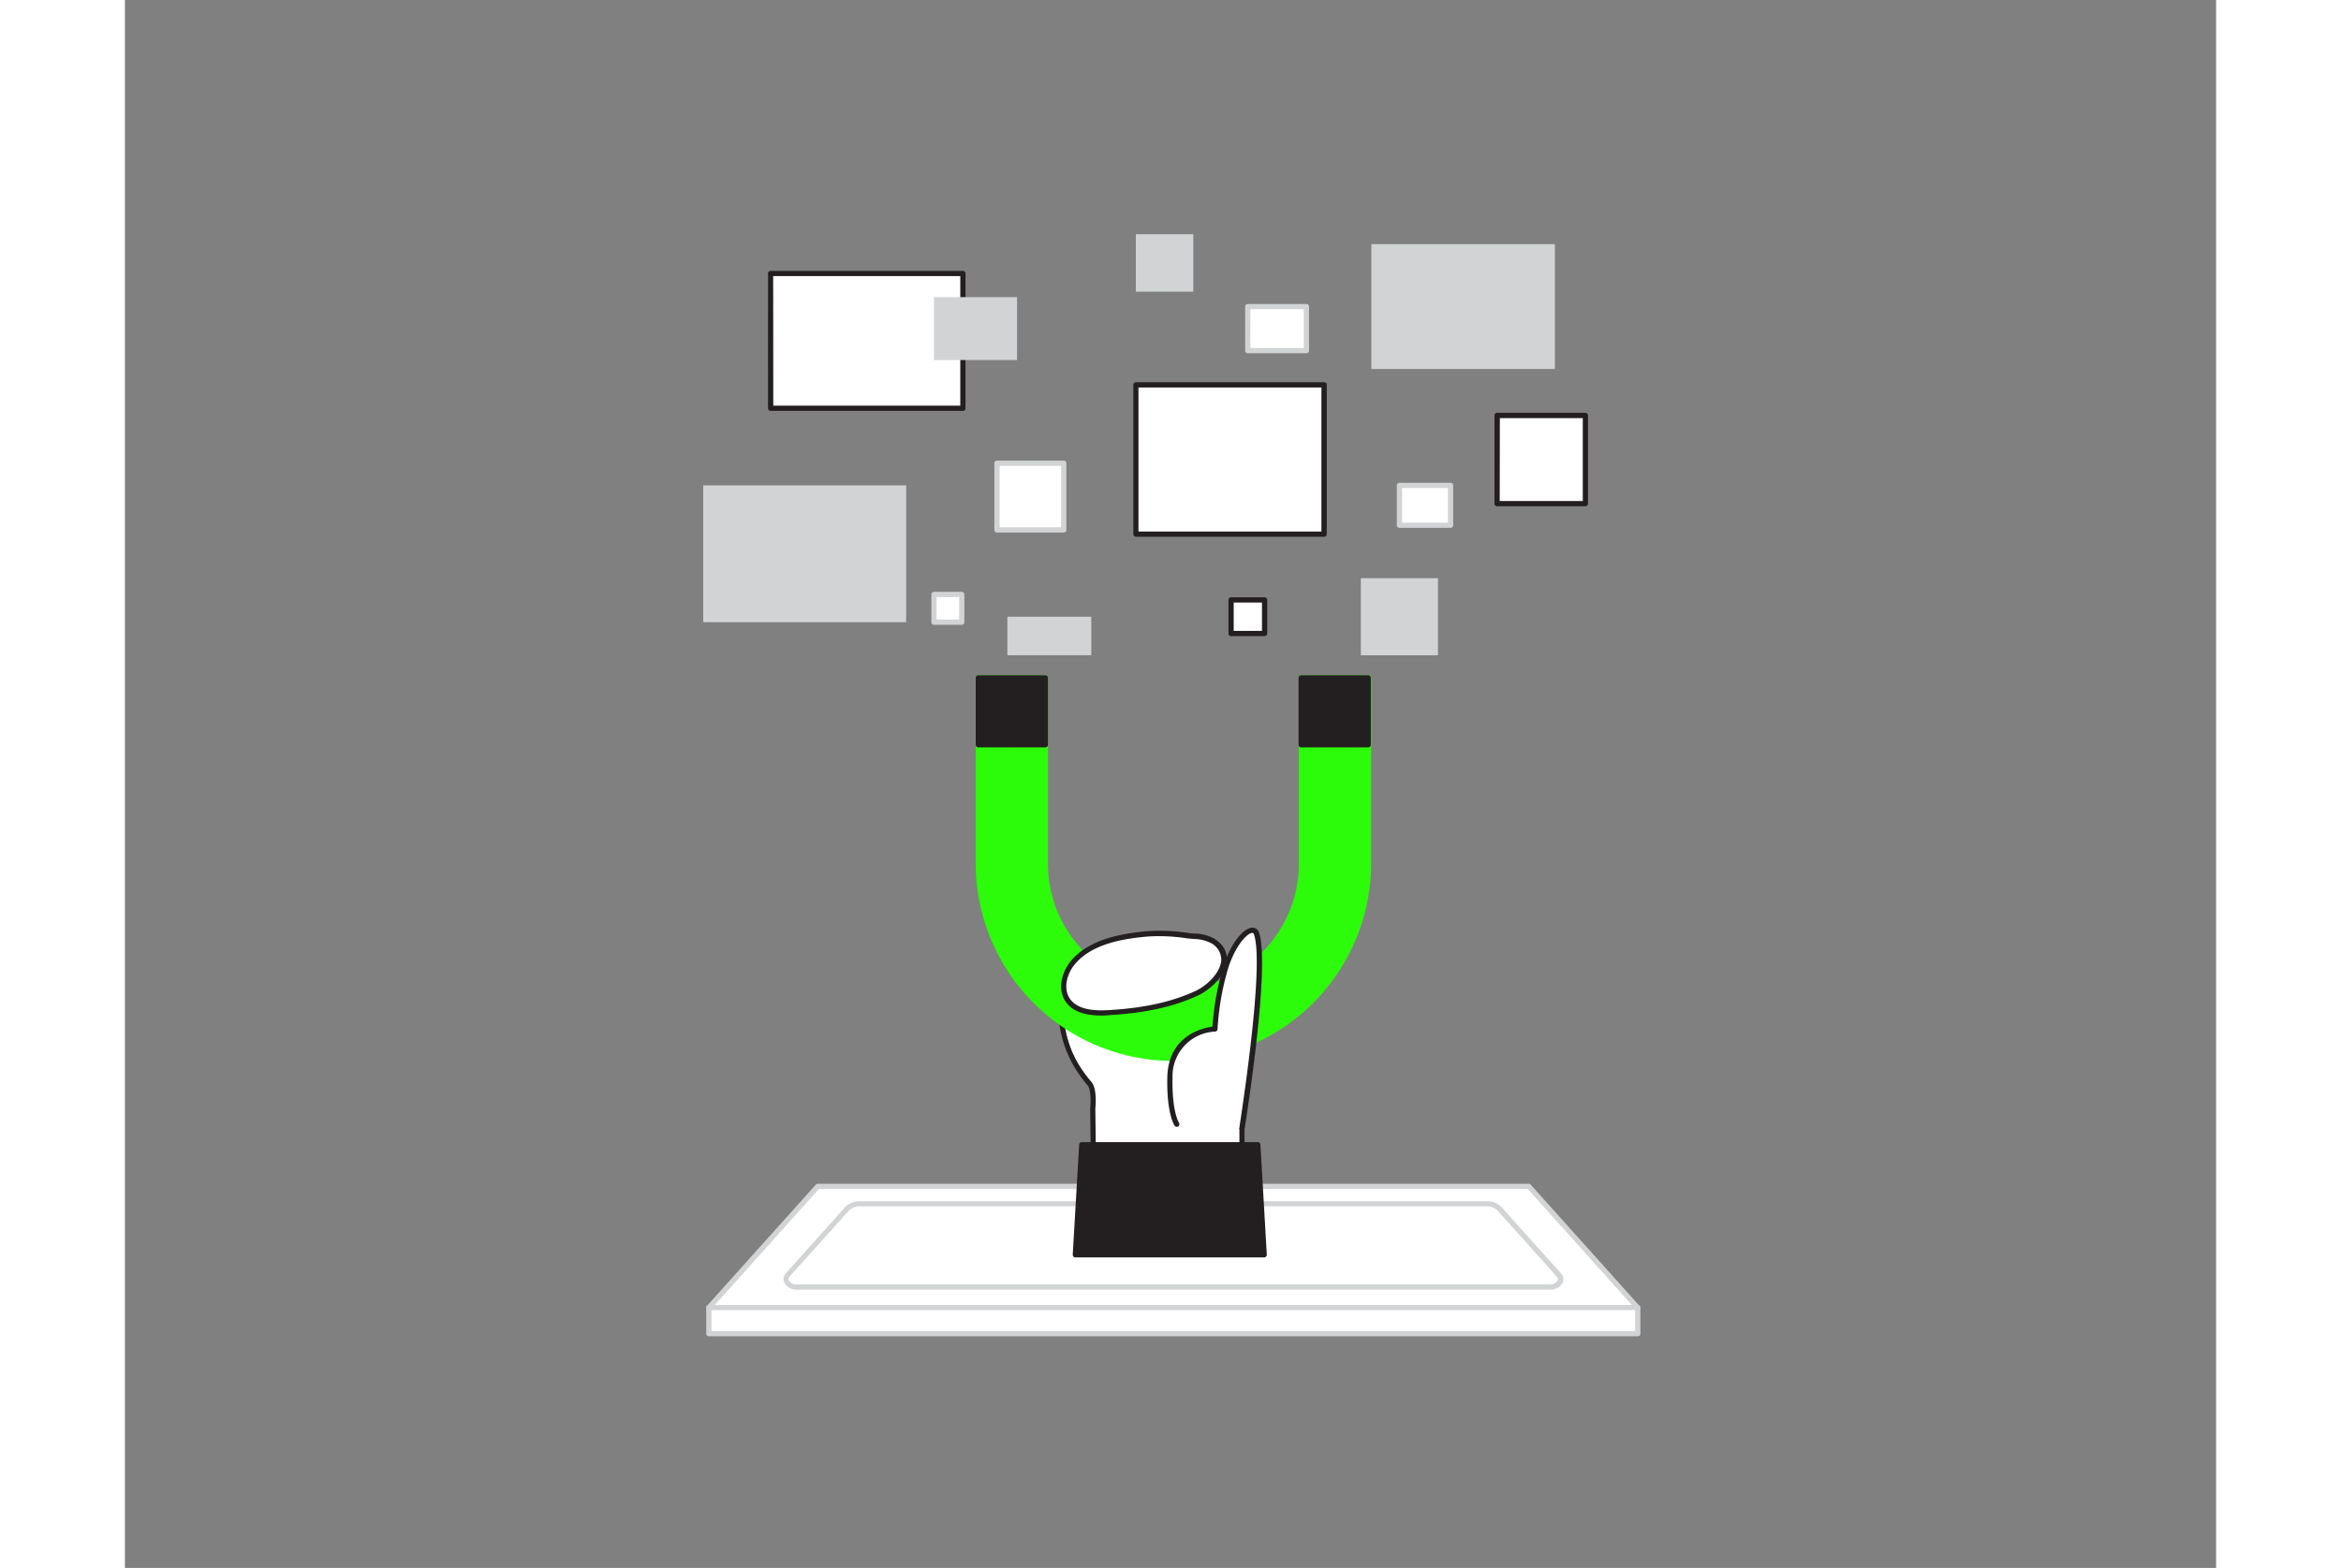 <svg xmlns="http://www.w3.org/2000/svg" viewBox="0 0 400 300" width="606" height="406" class="illustration styles_illustrationTablet__1DWOa"><rect x="0" y="0" width="400" height="300" fill="#808080" stroke="none"/><g id="_156_data_collecting_flatline" data-name="#156_data_collecting_flatline"><rect x="238.42" y="46.71" width="35.11" height="23.89" fill="#d1d3d4"></rect><rect x="123.53" y="52.33" width="36.76" height="25.79" fill="#fff"></rect><path d="M160.29,78.62H123.52a.5.5,0,0,1-.5-.5V52.33a.5.5,0,0,1,.5-.5h36.77a.5.5,0,0,1,.5.5V78.12A.5.5,0,0,1,160.29,78.62Zm-36.27-1h35.77V52.83H124Z" fill="#231f20"></path><polygon points="289.38 250.2 111.7 250.2 132.52 227 268.56 227 289.38 250.2" fill="#fff"></polygon><path d="M289.38,250.7H111.7a.5.5,0,0,1-.46-.29.51.51,0,0,1,.09-.54l20.82-23.2a.48.48,0,0,1,.37-.17h136a.5.5,0,0,1,.38.17l20.82,23.2a.51.51,0,0,1,.08.54A.5.5,0,0,1,289.38,250.7Zm-176.56-1H288.26l-19.92-22.2H132.74Z" fill="#d1d3d4"></path><path d="M138.1,231.3l-11.32,12.62c-.9,1,.09,2.33,1.74,2.33h144c1.65,0,2.63-1.33,1.73-2.33L263,231.3a3.39,3.39,0,0,0-2.51-1H140.62A3.41,3.41,0,0,0,138.1,231.3Z" fill="#fff"></path><path d="M272.57,246.75h-144a2.56,2.56,0,0,1-2.43-1.34,1.65,1.65,0,0,1,.32-1.83L137.73,231a3.88,3.88,0,0,1,2.89-1.16H260.47a3.87,3.87,0,0,1,2.88,1.16l11.32,12.61a1.64,1.64,0,0,1,.33,1.83A2.58,2.58,0,0,1,272.57,246.75ZM138.1,231.3l.38.33-11.33,12.62a.68.68,0,0,0-.15.75,1.6,1.6,0,0,0,1.52.75h144a1.61,1.61,0,0,0,1.52-.75.66.66,0,0,0-.16-.75l-11.32-12.62a3,3,0,0,0-2.14-.82H140.62a2.94,2.94,0,0,0-2.14.82Z" fill="#d1d3d4"></path><path d="M184.54,207.37c-3.94-4.66-5.17-8.66-5.71-14.81a9.38,9.38,0,0,1,.24-3.88,8.31,8.31,0,0,1,4.26-4.26,20.64,20.64,0,0,1,11.23-2.25c4.2.34,7.4,2.69,11.07,4.62,3.13,1.65,7.12,3.52,7.94,7.17.56,2.46.1,15.52.1,18,0,8.5,0,24.89,0,24.89H185.44l-.3-24.84S185.52,208.52,184.54,207.37Z" fill="#fff"></path><path d="M213.68,237.38H185.44a.49.49,0,0,1-.5-.49l-.3-24.83c.14-1.35.13-3.65-.48-4.37h0c-4.21-5-5.32-9.29-5.83-15.09a10,10,0,0,1,.27-4.08c.61-1.76,2.12-3.29,4.5-4.54a21.25,21.25,0,0,1,11.5-2.31c3.43.28,6.14,1.81,9,3.43.74.42,1.49.84,2.25,1.25l.57.29c3,1.58,6.8,3.55,7.63,7.2.45,2,.27,10.15.17,15,0,1.42-.06,2.55-.06,3.12,0,8.5,0,24.88,0,24.88a.53.53,0,0,1-.15.36A.5.5,0,0,1,213.68,237.38Zm-27.75-1h27.25c0-2.8,0-16.76,0-24.38,0-.58,0-1.71.06-3.15.09-4.52.27-12.95-.14-14.78-.73-3.2-4.13-5-7.12-6.54l-.57-.3c-.78-.41-1.53-.83-2.28-1.25-2.77-1.57-5.39-3-8.6-3.31a20.26,20.26,0,0,0-11,2.2c-2.14,1.12-3.49,2.46-4,4a9,9,0,0,0-.23,3.66c.51,5.74,1.55,9.75,5.61,14.53h0c1.08,1.29.75,4.68.71,5.06Z" fill="#231f20"></path><polygon points="217.92 240.09 181.8 240.09 183.03 219.04 216.7 219.04 217.92 240.09" fill="#231f20"></polygon><path d="M217.92,240.59H181.8a.48.48,0,0,1-.36-.16.55.55,0,0,1-.14-.37L182.53,219a.49.49,0,0,1,.49-.47H216.7a.51.51,0,0,1,.5.47l1.22,21.05a.47.47,0,0,1-.14.37A.48.48,0,0,1,217.92,240.59Zm-35.59-1h35.06l-1.16-20.05H183.49Z" fill="#231f20"></path><path d="M237.85,129.7v35.53a37.31,37.31,0,0,1-74.62,0V129.7h12.83v35.53a24.49,24.49,0,1,0,49,0V129.7Z" fill="#2cfc09"></path><path d="M200.54,203a37.84,37.84,0,0,1-37.8-37.81V129.7a.49.49,0,0,1,.49-.5h12.83a.5.5,0,0,1,.5.5v35.53a24,24,0,1,0,48,0V129.7a.5.5,0,0,1,.5-.5h12.82a.5.5,0,0,1,.5.5v35.53A37.85,37.85,0,0,1,200.54,203ZM163.73,130.2v35a36.81,36.81,0,0,0,73.62,0v-35H225.52v35a25,25,0,0,1-50,0v-35Z" fill="#2cfc09"></path><polygon points="176.06 142.53 176.06 129.7 163.23 129.7 163.23 142.53 169.65 142.53 176.06 142.53" fill="#231f20"></polygon><path d="M176.06,143H163.23a.49.49,0,0,1-.49-.49V129.7a.49.49,0,0,1,.49-.5h12.83a.5.5,0,0,1,.5.5v12.84A.5.5,0,0,1,176.06,143Zm-12.33-1h11.83V130.2H163.73Z" fill="#231f20"></path><rect x="225.03" y="129.7" width="12.83" height="12.84" fill="#231f20"></rect><path d="M237.85,143H225a.49.49,0,0,1-.5-.49V129.7a.5.5,0,0,1,.5-.5h12.82a.5.5,0,0,1,.5.5v12.84A.49.49,0,0,1,237.85,143Zm-12.33-1h11.83V130.2H225.52Z" fill="#231f20"></path><path d="M194.67,178.78c-5.08.52-10.61,1.76-13.61,5.76-1.5,2-2.11,4.9-.64,6.93,1.65,2.26,5,2.46,7.84,2.3A45.61,45.61,0,0,0,205,190.05c3.73-1.75,7.95-7,2.85-10.1-1.33-.8-3.16-.7-4.66-.92A34.46,34.46,0,0,0,194.67,178.78Z" fill="#fff"></path><path d="M186.83,194.31c-2.43,0-5.27-.43-6.81-2.55-1.69-2.32-.85-5.52.64-7.52,3.29-4.39,9.54-5.5,14-6a34.67,34.67,0,0,1,8.68.26c.39.05.8.09,1.21.12a8.34,8.34,0,0,1,3.64.87c2.25,1.35,2.65,3,2.59,4.21-.14,2.79-2.93,5.56-5.49,6.76-4.57,2.14-10.11,3.38-17,3.77C187.83,194.29,187.34,194.31,186.83,194.31Zm11-15.19a29.69,29.69,0,0,0-3.13.16h0c-4.23.43-10.21,1.49-13.26,5.56-1.28,1.71-2,4.42-.63,6.33,1.58,2.17,5,2.24,7.41,2.1,6.7-.39,12.13-1.59,16.58-3.67,2.32-1.09,4.8-3.6,4.91-5.91a3.62,3.62,0,0,0-2.1-3.31,7.54,7.54,0,0,0-3.21-.72l-1.27-.13A36.34,36.34,0,0,0,197.85,179.12Zm-3.18-.34Z" fill="#231f20"></path><path d="M213.67,215.83s4.93-30.67,2.78-37.17c-.7-2.14-4.54,1.09-6.21,7.55a50.81,50.81,0,0,0-1.76,10.67s-8.41.37-8.61,9.25c-.15,6.9,1.32,9,1.32,9" fill="#fff"></path><path d="M213.67,216.33h-.08a.5.5,0,0,1-.41-.58c0-.3,4.89-30.62,2.8-36.93-.11-.33-.25-.32-.34-.32-1,0-3.6,2.76-4.92,7.84A51,51,0,0,0,209,196.89a.49.49,0,0,1-.47.49,8.51,8.51,0,0,0-8.14,8.76c-.14,6.57,1.21,8.66,1.23,8.68a.51.51,0,0,1-.13.69.49.49,0,0,1-.69-.12c-.07-.09-1.56-2.29-1.41-9.27.18-8,6.81-9.45,8.63-9.69a54.51,54.51,0,0,1,1.75-10.34c1.36-5.23,4.1-8.53,5.86-8.59a1.29,1.29,0,0,1,1.32,1c2.16,6.55-2.56,36.16-2.77,37.41A.49.49,0,0,1,213.67,216.33Z" fill="#231f20"></path><rect x="110.62" y="92.87" width="38.82" height="26.18" fill="#d1d3d4"></rect><rect x="262.47" y="79.48" width="16.89" height="16.89" fill="#fff"></rect><path d="M279.36,96.86H262.47a.5.5,0,0,1-.5-.5V79.48a.5.5,0,0,1,.5-.5h16.89a.5.5,0,0,1,.5.5V96.36A.5.5,0,0,1,279.36,96.86Zm-16.39-1h15.89V80H263Z" fill="#231f20"></path><rect x="111.7" y="250.2" width="177.68" height="4.98" fill="#fff"></rect><path d="M289.38,255.68H111.7a.5.5,0,0,1-.5-.5v-5a.5.5,0,0,1,.5-.5H289.38a.5.5,0,0,1,.5.5v5A.5.5,0,0,1,289.38,255.68Zm-177.18-1H288.88v-4H112.2Z" fill="#d1d3d4"></path><rect x="193.37" y="73.64" width="36.02" height="28.56" fill="#fff"></rect><path d="M229.39,102.7h-36a.51.51,0,0,1-.5-.5V73.64a.51.51,0,0,1,.5-.5h36a.5.5,0,0,1,.5.5V102.2A.5.5,0,0,1,229.39,102.7Zm-35.52-1h35V74.14h-35Z" fill="#231f20"></path><rect x="154.76" y="56.85" width="15.89" height="12.04" fill="#d1d3d4"></rect><rect x="236.41" y="110.63" width="14.75" height="14.75" fill="#d1d3d4"></rect><rect x="166.81" y="88.63" width="12.77" height="12.77" fill="#fff"></rect><path d="M179.58,101.89H166.81a.5.5,0,0,1-.5-.5V88.63a.5.5,0,0,1,.5-.5h12.77a.5.5,0,0,1,.5.5v12.76A.5.5,0,0,1,179.58,101.89Zm-12.27-1h11.77V89.13H167.31Z" fill="#d1d3d4"></path><rect x="214.78" y="58.66" width="11.24" height="8.43" fill="#fff"></rect><path d="M226,67.59H214.78a.51.51,0,0,1-.5-.5V58.66a.5.5,0,0,1,.5-.5H226a.5.5,0,0,1,.5.5v8.43A.5.5,0,0,1,226,67.59Zm-10.74-1h10.24V59.16H215.28Z" fill="#d1d3d4"></path><rect x="211.58" y="114.79" width="6.41" height="6.41" fill="#fff"></rect><path d="M218,121.71h-6.41a.5.5,0,0,1-.5-.5v-6.42a.5.5,0,0,1,.5-.5H218a.5.5,0,0,1,.5.5v6.42A.5.5,0,0,1,218,121.71Zm-5.91-1h5.41v-5.42h-5.41Z" fill="#231f20"></path><rect x="168.8" y="118" width="16.05" height="7.37" fill="#d1d3d4"></rect><rect x="154.76" y="113.74" width="5.32" height="5.32" fill="#fff"></rect><path d="M160.07,119.55h-5.31a.5.5,0,0,1-.5-.5v-5.31a.5.5,0,0,1,.5-.5h5.31a.5.5,0,0,1,.5.5v5.31A.5.5,0,0,1,160.07,119.55Zm-4.81-1h4.31v-4.31h-4.31Z" fill="#d1d3d4"></path><rect x="193.37" y="44.82" width="10.99" height="10.99" fill="#d1d3d4"></rect><rect x="243.79" y="92.87" width="9.78" height="7.62" fill="#fff"></rect><path d="M253.57,101h-9.78a.5.5,0,0,1-.5-.5V92.87a.5.5,0,0,1,.5-.5h9.78a.5.5,0,0,1,.5.5v7.62A.5.5,0,0,1,253.57,101Zm-9.28-1h8.78V93.37h-8.78Z" fill="#d1d3d4"></path></g></svg>